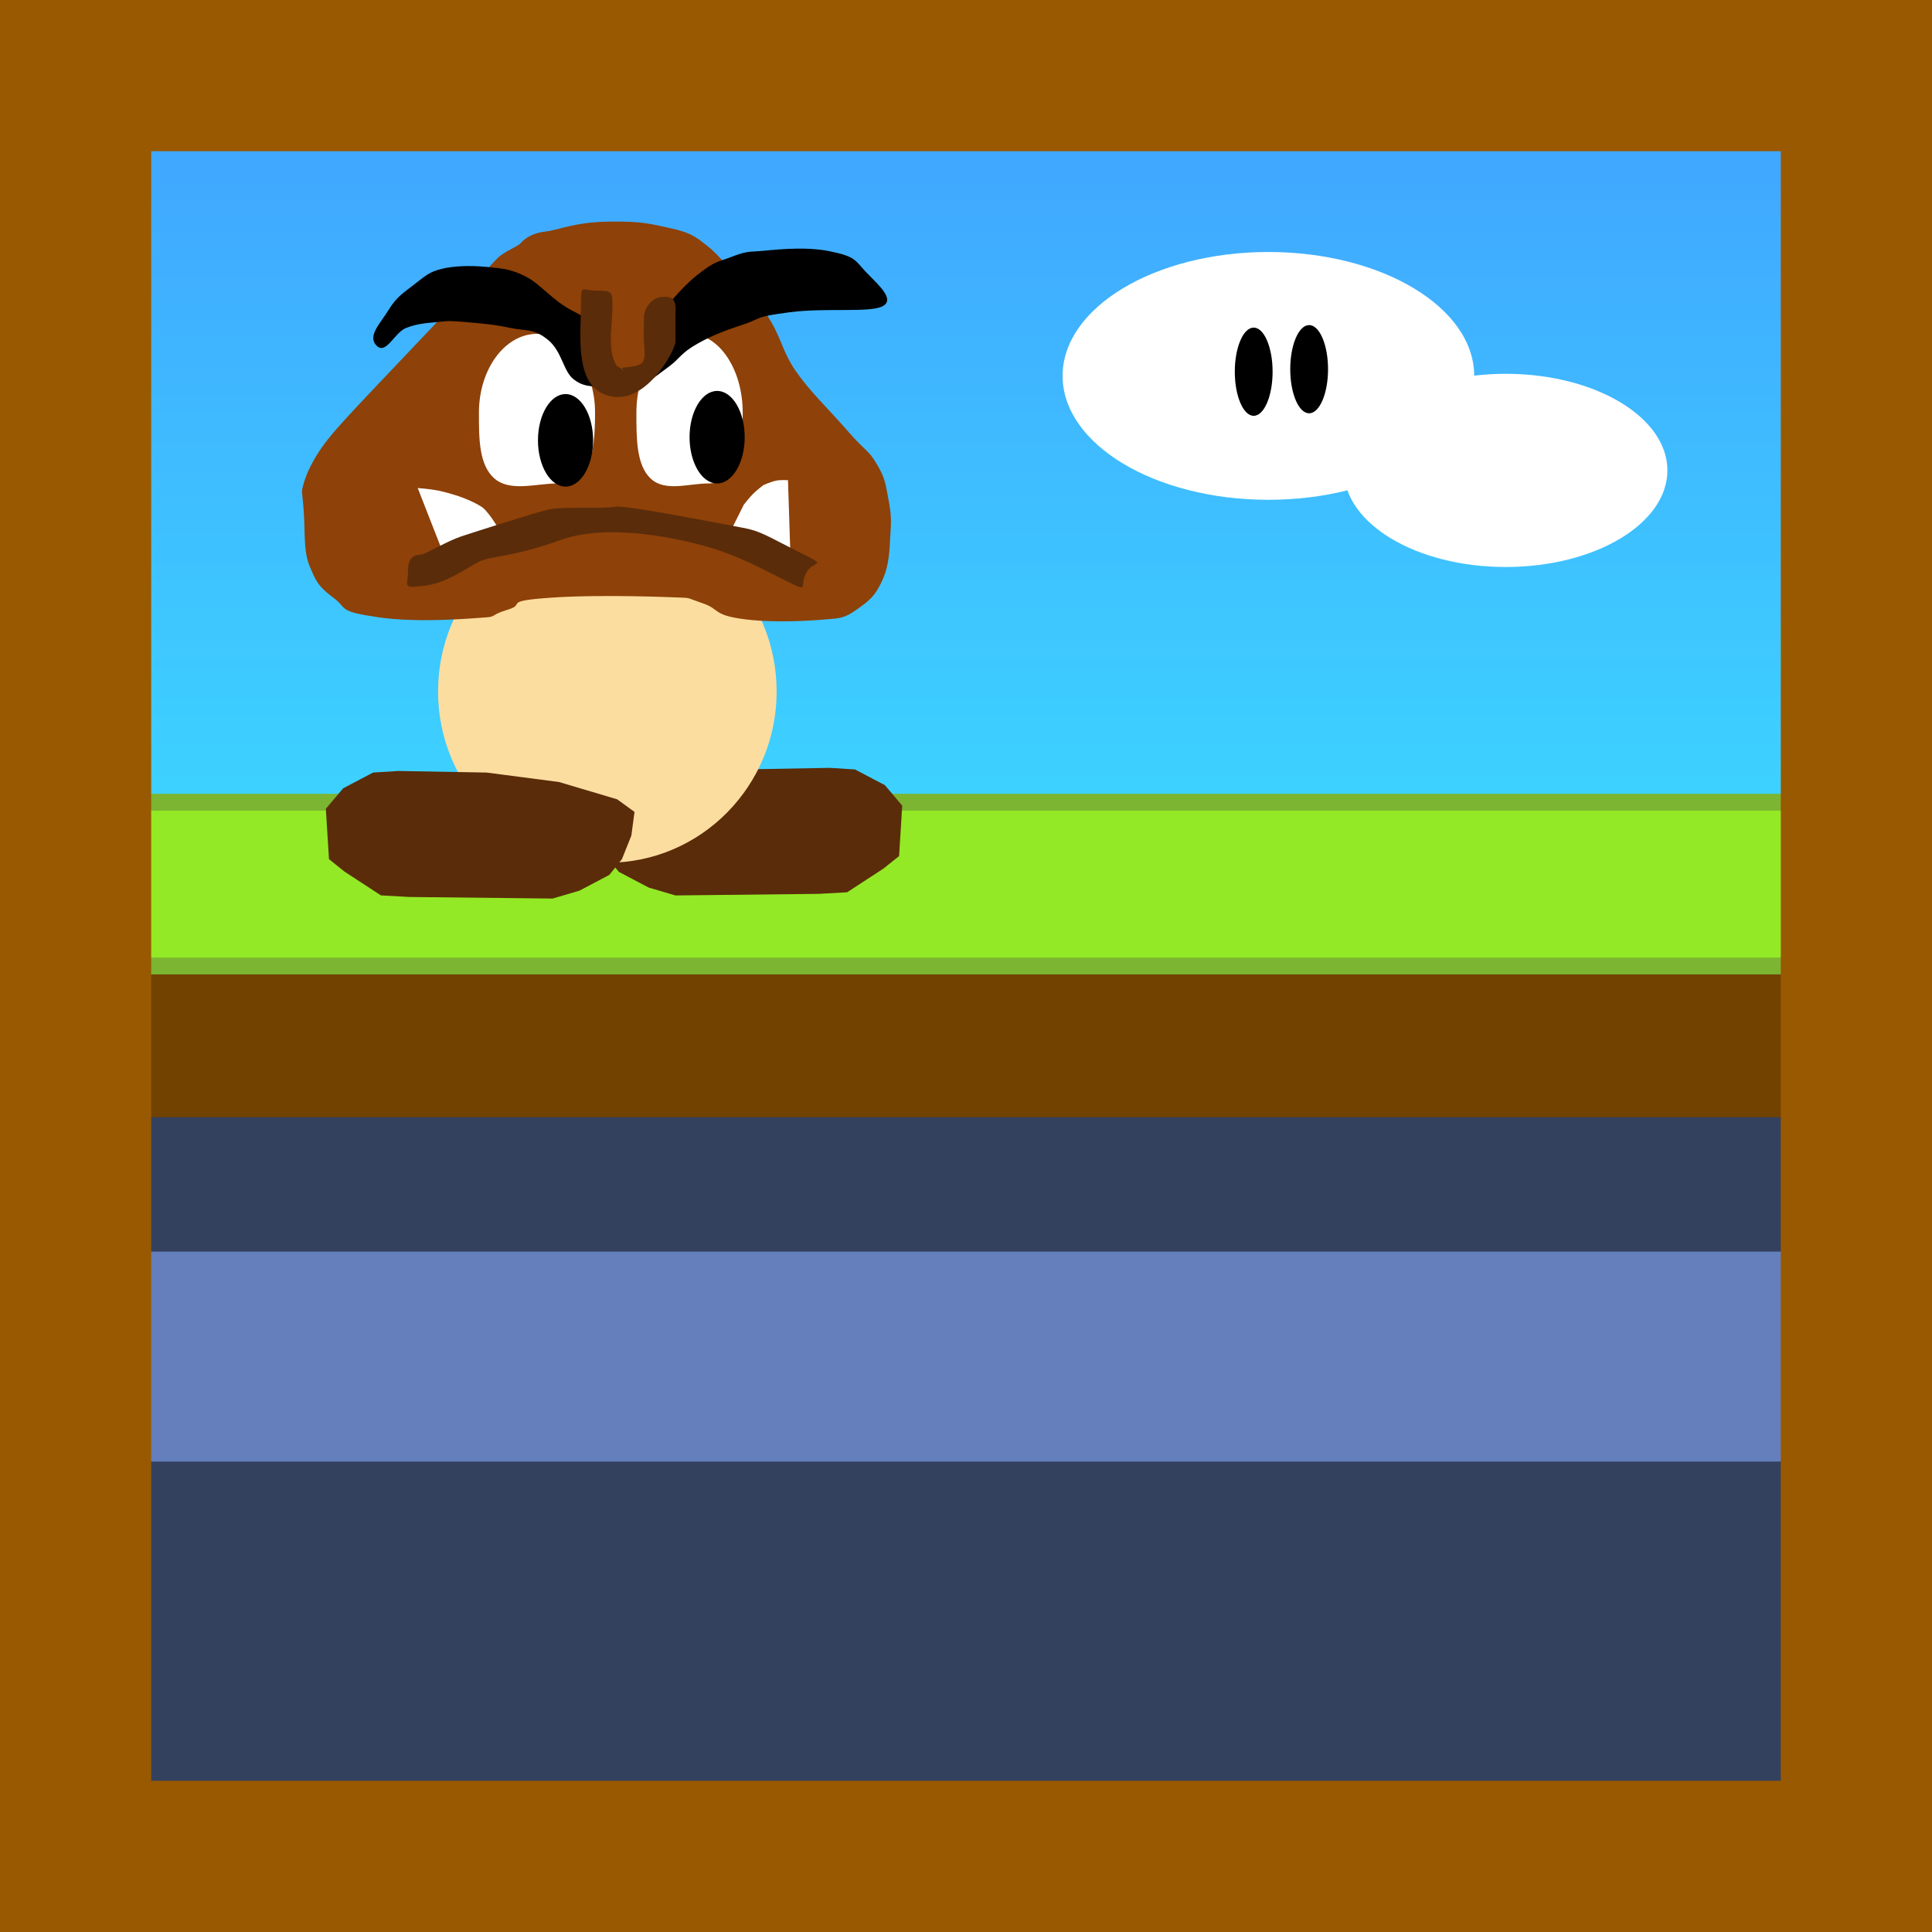 <svg version="1.1" xmlns="http://www.w3.org/2000/svg" xmlns:xlink="http://www.w3.org/1999/xlink" width="115" height="115"><rect width="100%" height="100%" fill="#333333" stroke="none"/><defs><linearGradient x1="185.5" y1="125.996" x2="185.5" y2="188.996" gradientUnits="userSpaceOnUse" id="color-1"><stop offset="0" stop-color="#41a0ff"/><stop offset="1" stop-color="#3be6ff"/></linearGradient></defs><g transform="translate(-183,-123.504)"><g data-paper-data="{&quot;isPaintingLayer&quot;:true}" fill="none" fill-rule="nonzero" stroke="none" stroke-width="none" stroke-linecap="none" stroke-linejoin="miter" stroke-miterlimit="10" stroke-dasharray="" stroke-dashoffset="0" font-family="none" font-weight="none" font-size="none" text-anchor="none" style="mix-blend-mode: normal"><path d="M185.5,125.996h109v63h-109z" data-paper-data="{&quot;origPos&quot;:null}" id="ID0.6478137718513608" fill="url(#color-1)" stroke="none" stroke-width="0.817" stroke-linecap="butt"/><path d="M189,177.379h102.75v55.75h-102.75z" data-paper-data="{&quot;origPos&quot;:null}" id="ID0.2653418336994946" fill="#724200" stroke="none" stroke-width="1.473" stroke-linecap="butt"/><path d="M188.5,171.254h103.5v9.75h-103.5z" data-paper-data="{&quot;origPos&quot;:null}" id="ID0.8811092535033822" fill="#93e925" stroke="#7bb531" stroke-width="1" stroke-linecap="butt"/><path d="M190.75,197.004h100.25v15.25h-100.25z" data-paper-data="{&quot;origPos&quot;:null}" id="ID0.6718475390225649" fill="#647fbb" stroke="none" stroke-width="1" stroke-linecap="butt"/><path d="M189,210.504h103.25v22h-103.25z" data-paper-data="{&quot;origPos&quot;:null}" id="ID0.267981874756515" fill="#33415f" stroke="none" stroke-width="1" stroke-linecap="butt"/><path d="M189.25,190.004h104v8h-104z" data-paper-data="{&quot;origPos&quot;:null}" id="ID0.4768838630989194" fill="#33415f" stroke="none" stroke-width="1" stroke-linecap="butt"/><g data-paper-data="{&quot;origPos&quot;:null}" id="ID0.711678134277463" stroke="none" stroke-width="1" stroke-linecap="butt"><path d="M258.5,138.504c3.38,0 6.442,0.826 8.66,2.161c2.217,1.336 3.59,3.179 3.59,5.214c0,2.035 -1.373,3.878 -3.59,5.214c-2.218,1.335 -5.28,2.161 -8.66,2.161c-3.38,0 -6.442,-0.826 -8.66,-2.161c-2.217,-1.336 -3.59,-3.179 -3.59,-5.214c0,-2.035 1.373,-3.878 3.59,-5.214c2.218,-1.335 5.28,-2.161 8.66,-2.161z" id="ID0.9256654023192823" fill="#ffffff"/><path d="M272.625,145.754c2.655,0 5.062,0.644 6.804,1.685c1.742,1.041 2.821,2.479 2.821,4.065c0,1.586 -1.079,3.024 -2.821,4.065c-1.742,1.041 -4.149,1.685 -6.804,1.685c-2.655,0 -5.062,-0.644 -6.804,-1.685c-1.742,-1.041 -2.821,-2.479 -2.821,-4.065c0,-1.586 1.079,-3.024 2.821,-4.065c1.742,-1.041 4.149,-1.685 6.804,-1.685z" id="ID0.5041625406593084" fill="#ffffff"/><path d="M257.625,143.004c0.31,0 0.592,0.294 0.795,0.769c0.204,0.476 0.33,1.132 0.33,1.856c0,0.724 -0.126,1.38 -0.33,1.856c-0.203,0.475 -0.485,0.769 -0.795,0.769c-0.31,0 -0.592,-0.294 -0.795,-0.769c-0.204,-0.476 -0.33,-1.132 -0.33,-1.856c0,-0.724 0.126,-1.38 0.33,-1.856c0.203,-0.475 0.485,-0.769 0.795,-0.769z" id="ID0.8702959073707461" fill="#000000"/><path d="M260.925,142.854c0.31,0 0.592,0.294 0.795,0.769c0.204,0.476 0.33,1.132 0.33,1.856c0,0.724 -0.126,1.38 -0.33,1.856c-0.203,0.475 -0.485,0.769 -0.795,0.769c-0.31,0 -0.592,-0.294 -0.795,-0.769c-0.204,-0.476 -0.33,-1.132 -0.33,-1.856c0,-0.724 0.126,-1.38 0.33,-1.856c0.203,-0.475 0.485,-0.769 0.795,-0.769z" id="ID0.8702959073707461" fill="#000000"/></g><path d="M187.5,128.004h106v106h-106z" data-paper-data="{&quot;origPos&quot;:null}" id="ID0.5801267544738948" fill="none" stroke="#995900" stroke-width="9" stroke-linecap="butt"/><g data-paper-data="{&quot;origPos&quot;:null}"><path d="M218.331,171.647l1.031,-0.75l3.468,-1.031l4.312,-0.562l5.25,-0.094l1.5,0.094l1.781,0.937l1.031,1.219l-0.187,3l-0.937,0.75l-2.156,1.406l-1.687,0.094l-8.531,0.094l-1.594,-0.469l-1.781,-0.937l-0.75,-0.937l-0.562,-1.406z" data-paper-data="{&quot;origPos&quot;:null,&quot;index&quot;:null}" fill="#5a2c0a" stroke="#000000" stroke-width="0" stroke-linecap="round"/><path d="M229.229,164.663c0,5.63 -4.512,10.195 -10.077,10.195c-5.566,0 -10.077,-4.564 -10.077,-10.195c0,-5.63 4.512,-10.195 10.077,-10.195c5.566,0 10.077,4.564 10.077,10.195z" data-paper-data="{&quot;origPos&quot;:null}" fill="#fcdda0" stroke="none" stroke-width="0" stroke-linecap="butt"/><path d="M220.581,173.24l-0.562,1.406l-0.75,0.937l-1.781,0.937l-1.594,0.469l-8.531,-0.094l-1.687,-0.094l-2.156,-1.406l-0.937,-0.75l-0.187,-3l1.031,-1.219l1.781,-0.937l1.5,-0.094l5.25,0.094l4.312,0.562l3.468,1.031l1.031,0.75z" data-paper-data="{&quot;origPos&quot;:null}" fill="#5a2c0a" stroke="#000000" stroke-width="0" stroke-linecap="round"/><g><path d="M222.827,137.071c1.076,0.222 1.478,0.464 1.922,0.797c0.444,0.333 0.762,0.595 1.172,1.055c0.41,0.459 1.776,1.902 2.695,3.281c0.919,1.379 0.905,2.171 1.758,3.398c0.853,1.228 1.852,2.146 3.047,3.515c1.194,1.369 1.224,1.103 1.758,1.992c0.533,0.889 0.537,1.253 0.703,2.109c0.167,0.856 0.177,1.286 0.117,2.109c-0.06,0.824 -0.033,1.72 -0.469,2.695c-0.436,0.975 -0.778,1.225 -1.523,1.758c-0.746,0.533 -1.029,0.522 -1.758,0.586c-0.729,0.064 -3.016,0.242 -4.921,0c-1.906,-0.242 -1.473,-0.598 -2.461,-0.937c-0.988,-0.34 -0.767,-0.331 -1.289,-0.352c-0.522,-0.02 -4.723,-0.205 -7.734,0c-3.011,0.205 -1.522,0.383 -2.578,0.703c-1.056,0.32 -0.754,0.436 -1.289,0.469c-0.535,0.032 -3.956,0.365 -6.445,0c-2.489,-0.365 -1.8,-0.507 -2.695,-1.172c-0.895,-0.665 -1.031,-0.978 -1.406,-1.875c-0.375,-0.897 -0.259,-1.991 -0.352,-3.281c-0.092,-1.29 -0.174,-1.023 0,-1.641c0.174,-0.618 0.53,-1.351 1.055,-2.109c0.525,-0.758 1.249,-1.533 2.109,-2.461c0.86,-0.928 5.084,-5.348 8.32,-8.788c0.448,-0.476 1.234,-0.71 1.453,-0.964c0.219,-0.253 0.671,-0.586 1.477,-0.677c0.816,-0.092 1.69,-0.556 3.75,-0.586c2.06,-0.03 2.51,0.153 3.586,0.375z" data-paper-data="{&quot;origPos&quot;:null}" fill="#8e4108" stroke="#000000" stroke-width="0" stroke-linecap="butt"/><path d="M216.178,152.281c-1.263,0 -2.812,0.521 -3.75,-0.297c-0.937,-0.818 -0.92,-2.436 -0.92,-3.921c0,-2.589 1.548,-4.687 3.456,-4.687c1.909,0 3.456,2.099 3.456,4.687c0,2.589 -0.335,4.218 -2.244,4.218z" data-paper-data="{&quot;origPos&quot;:null}" fill="#ffffff" stroke="#ffffff" stroke-width="0" stroke-linecap="butt"/><path d="M227.21,148.063c0,2.589 -0.306,4.218 -2.054,4.218c-1.156,0 -2.575,0.521 -3.433,-0.297c-0.858,-0.818 -0.842,-2.436 -0.842,-3.921c0,-2.589 1.417,-4.687 3.164,-4.687c1.748,0 3.164,2.099 3.164,4.687c0,2.589 0,-2.589 0,0z" data-paper-data="{&quot;origPos&quot;:null}" fill="#ffffff" stroke="#ffffff" stroke-width="0" stroke-linecap="butt"/><path d="M226.846,147.581c0.297,0.499 0.481,1.187 0.481,1.947c0,0.76 -0.184,1.448 -0.481,1.947c-0.297,0.498 -0.707,0.807 -1.16,0.807c-0.453,0 -0.863,-0.308 -1.16,-0.807c-0.297,-0.499 -0.481,-1.187 -0.481,-1.947c0,-0.76 0.184,-1.448 0.481,-1.947c0.297,-0.498 0.707,-0.807 1.16,-0.807c0.453,0 0.863,0.308 1.16,0.807z" data-paper-data="{&quot;origPos&quot;:null}" id="ID0.3548079067841172" fill="#000000" stroke="none" stroke-width="1" stroke-linecap="butt"/><path d="M217.823,147.768c0.297,0.499 0.481,1.187 0.481,1.947c0,0.76 -0.184,1.448 -0.481,1.947c-0.297,0.498 -0.707,0.807 -1.16,0.807c-0.453,0 -0.863,-0.308 -1.16,-0.807c-0.297,-0.499 -0.481,-1.187 -0.481,-1.947c0,-0.76 0.184,-1.448 0.481,-1.947c0.297,-0.498 0.707,-0.807 1.16,-0.807c0.453,0 0.863,0.308 1.16,0.807z" data-paper-data="{&quot;origPos&quot;:null}" id="ID0.3548079067841172" fill="#000000" stroke="none" stroke-width="1" stroke-linecap="butt"/><path d="M217.133,146.071c-0.624,-0.499 -0.672,-1.652 -1.523,-2.344c-0.851,-0.691 -1.321,-0.509 -2.226,-0.703c-0.905,-0.194 -1.637,-0.266 -2.695,-0.352c-1.058,-0.086 -1.002,-0.064 -1.64,0c-0.638,0.064 -1.18,0.083 -1.875,0.352c-0.695,0.269 -1.191,1.622 -1.758,1.055c-0.567,-0.567 0.219,-1.319 0.703,-2.109c0.484,-0.79 0.856,-1.004 1.523,-1.523c0.667,-0.519 0.922,-0.763 1.64,-0.937c0.718,-0.175 1.645,-0.215 2.695,-0.117c1.05,0.098 1.502,0.155 2.344,0.586c0.841,0.43 1.538,1.379 2.695,1.992c1.157,0.613 1.922,1.077 3.281,1.172c1.359,0.095 1.124,-0.328 1.758,-0.82c0.633,-0.493 1.394,-1.619 2.461,-2.461c1.067,-0.842 1.166,-0.735 1.992,-1.055c0.826,-0.32 0.984,-0.312 1.64,-0.352c0.656,-0.039 2.604,-0.323 4.218,0c1.614,0.323 1.514,0.55 2.226,1.289c0.713,0.739 1.711,1.595 0.937,1.992c-0.774,0.397 -3.364,0.076 -5.507,0.352c-2.143,0.276 -1.66,0.351 -2.695,0.703c-1.035,0.352 -1.776,0.587 -2.812,1.172c-1.036,0.584 -1.04,0.894 -1.758,1.406c-0.718,0.513 -0.859,0.723 -1.523,0.937c-0.665,0.214 -1.28,0.282 -2.109,0.234c-0.829,-0.047 -1.368,0.03 -1.992,-0.469z" data-paper-data="{&quot;origPos&quot;:null}" fill="#000000" stroke="#000000" stroke-width="0" stroke-linecap="round"/><g data-paper-data="{&quot;origPos&quot;:null}" stroke="none" stroke-linecap="butt"><path d="M219.081,145.68c-0.553,-0.819 -0.831,-2.519 0,-3.75c0.831,-1.23 1.911,-0.918 2.531,0c0.62,0.918 0.833,2.516 0,3.75c-0.833,1.234 -1.978,0.819 -2.531,0z" data-paper-data="{&quot;origPos&quot;:null}" fill="#8e4108" stroke-width="0"/><path d="M223.201,142.211c-0.008,0.08 -0.022,0.152 -0.041,0.217c-0.019,0.065 0.046,-0.513 0.046,-0.029c0,0.484 0,0.969 0,1.453c0,0.484 -1.968,4.265 -4.406,3.047c-1.593,-0.797 -1.219,-3.746 -1.219,-5.156c0,-1.41 0,-0.937 0.937,-0.937c0.937,0 0.937,0.064 0.937,0.937c0,0.874 -0.22,2.065 0,2.906c0.22,0.841 0.347,0.606 0.565,0.842c0.218,0.236 -0.016,-0.064 -0.002,-0.092c0.014,-0.028 0.812,-0.03 1.137,-0.242c0.325,-0.211 0.197,-0.908 0.176,-1.305c-0.022,-0.397 0,-0.969 0,-1.453c0,-0.484 0.397,-1.15 1.031,-1.214c0.634,-0.064 0.933,0.093 0.84,1.026c-0.093,0.933 0.008,-0.08 0,0z" data-paper-data="{&quot;origPos&quot;:null}" fill="#5a2c0a" stroke-width="0.5"/></g><path d="M209.331,156.304l-1.467,-3.75c0,0 0.748,0.056 1.227,0.152c0.476,0.095 1.219,0.337 1.219,0.337c0,0 0.845,0.285 1.385,0.648c0.232,0.156 0.595,0.681 0.595,0.681l0.628,0.954z" data-paper-data="{&quot;origPos&quot;:null}" fill="#ffffff" stroke="#ffffff" stroke-width="0" stroke-linecap="round"/><path d="M227.272,153.547c0,0 0.335,-0.428 0.549,-0.642c0.242,-0.242 0.621,-0.527 0.621,-0.527c0,0 0.443,-0.201 0.787,-0.27c0.227,-0.045 0.675,-0.022 0.675,-0.022l0.146,4.531l-3.654,-1.315c0,0 0.217,-0.434 0.416,-0.832c0.143,-0.287 0.461,-0.922 0.461,-0.922z" data-paper-data="{&quot;origPos&quot;:null}" fill="#ffffff" stroke="#ffffff" stroke-width="0" stroke-linecap="round"/><path d="M207.29,157.447c-0.01,-0.937 0.557,-0.897 0.809,-0.936c0.252,-0.039 1.531,-0.803 2.352,-1.077c0.82,-0.273 4.23,-1.361 5.121,-1.584c0.891,-0.222 3.479,-0.049 4.045,-0.182c0.566,-0.132 6.557,1.067 7.602,1.252c1.045,0.184 1.465,0.506 3.341,1.444c1.876,0.938 0.838,0.419 0.419,1.258c-0.419,0.838 0.264,1.18 -1.258,0.419c-1.522,-0.761 -2.813,-1.463 -4.48,-1.953c-1.667,-0.49 -5.959,-1.494 -8.885,-0.438c-2.927,1.056 -4.107,0.921 -4.857,1.297c-0.751,0.375 -1.881,1.263 -3.261,1.427c-1.379,0.164 -0.937,0.01 -0.947,-0.927z" data-paper-data="{&quot;origPos&quot;:null}" fill="#5a2c0a" stroke="none" stroke-width="0.5" stroke-linecap="butt"/></g></g></g></g></svg>